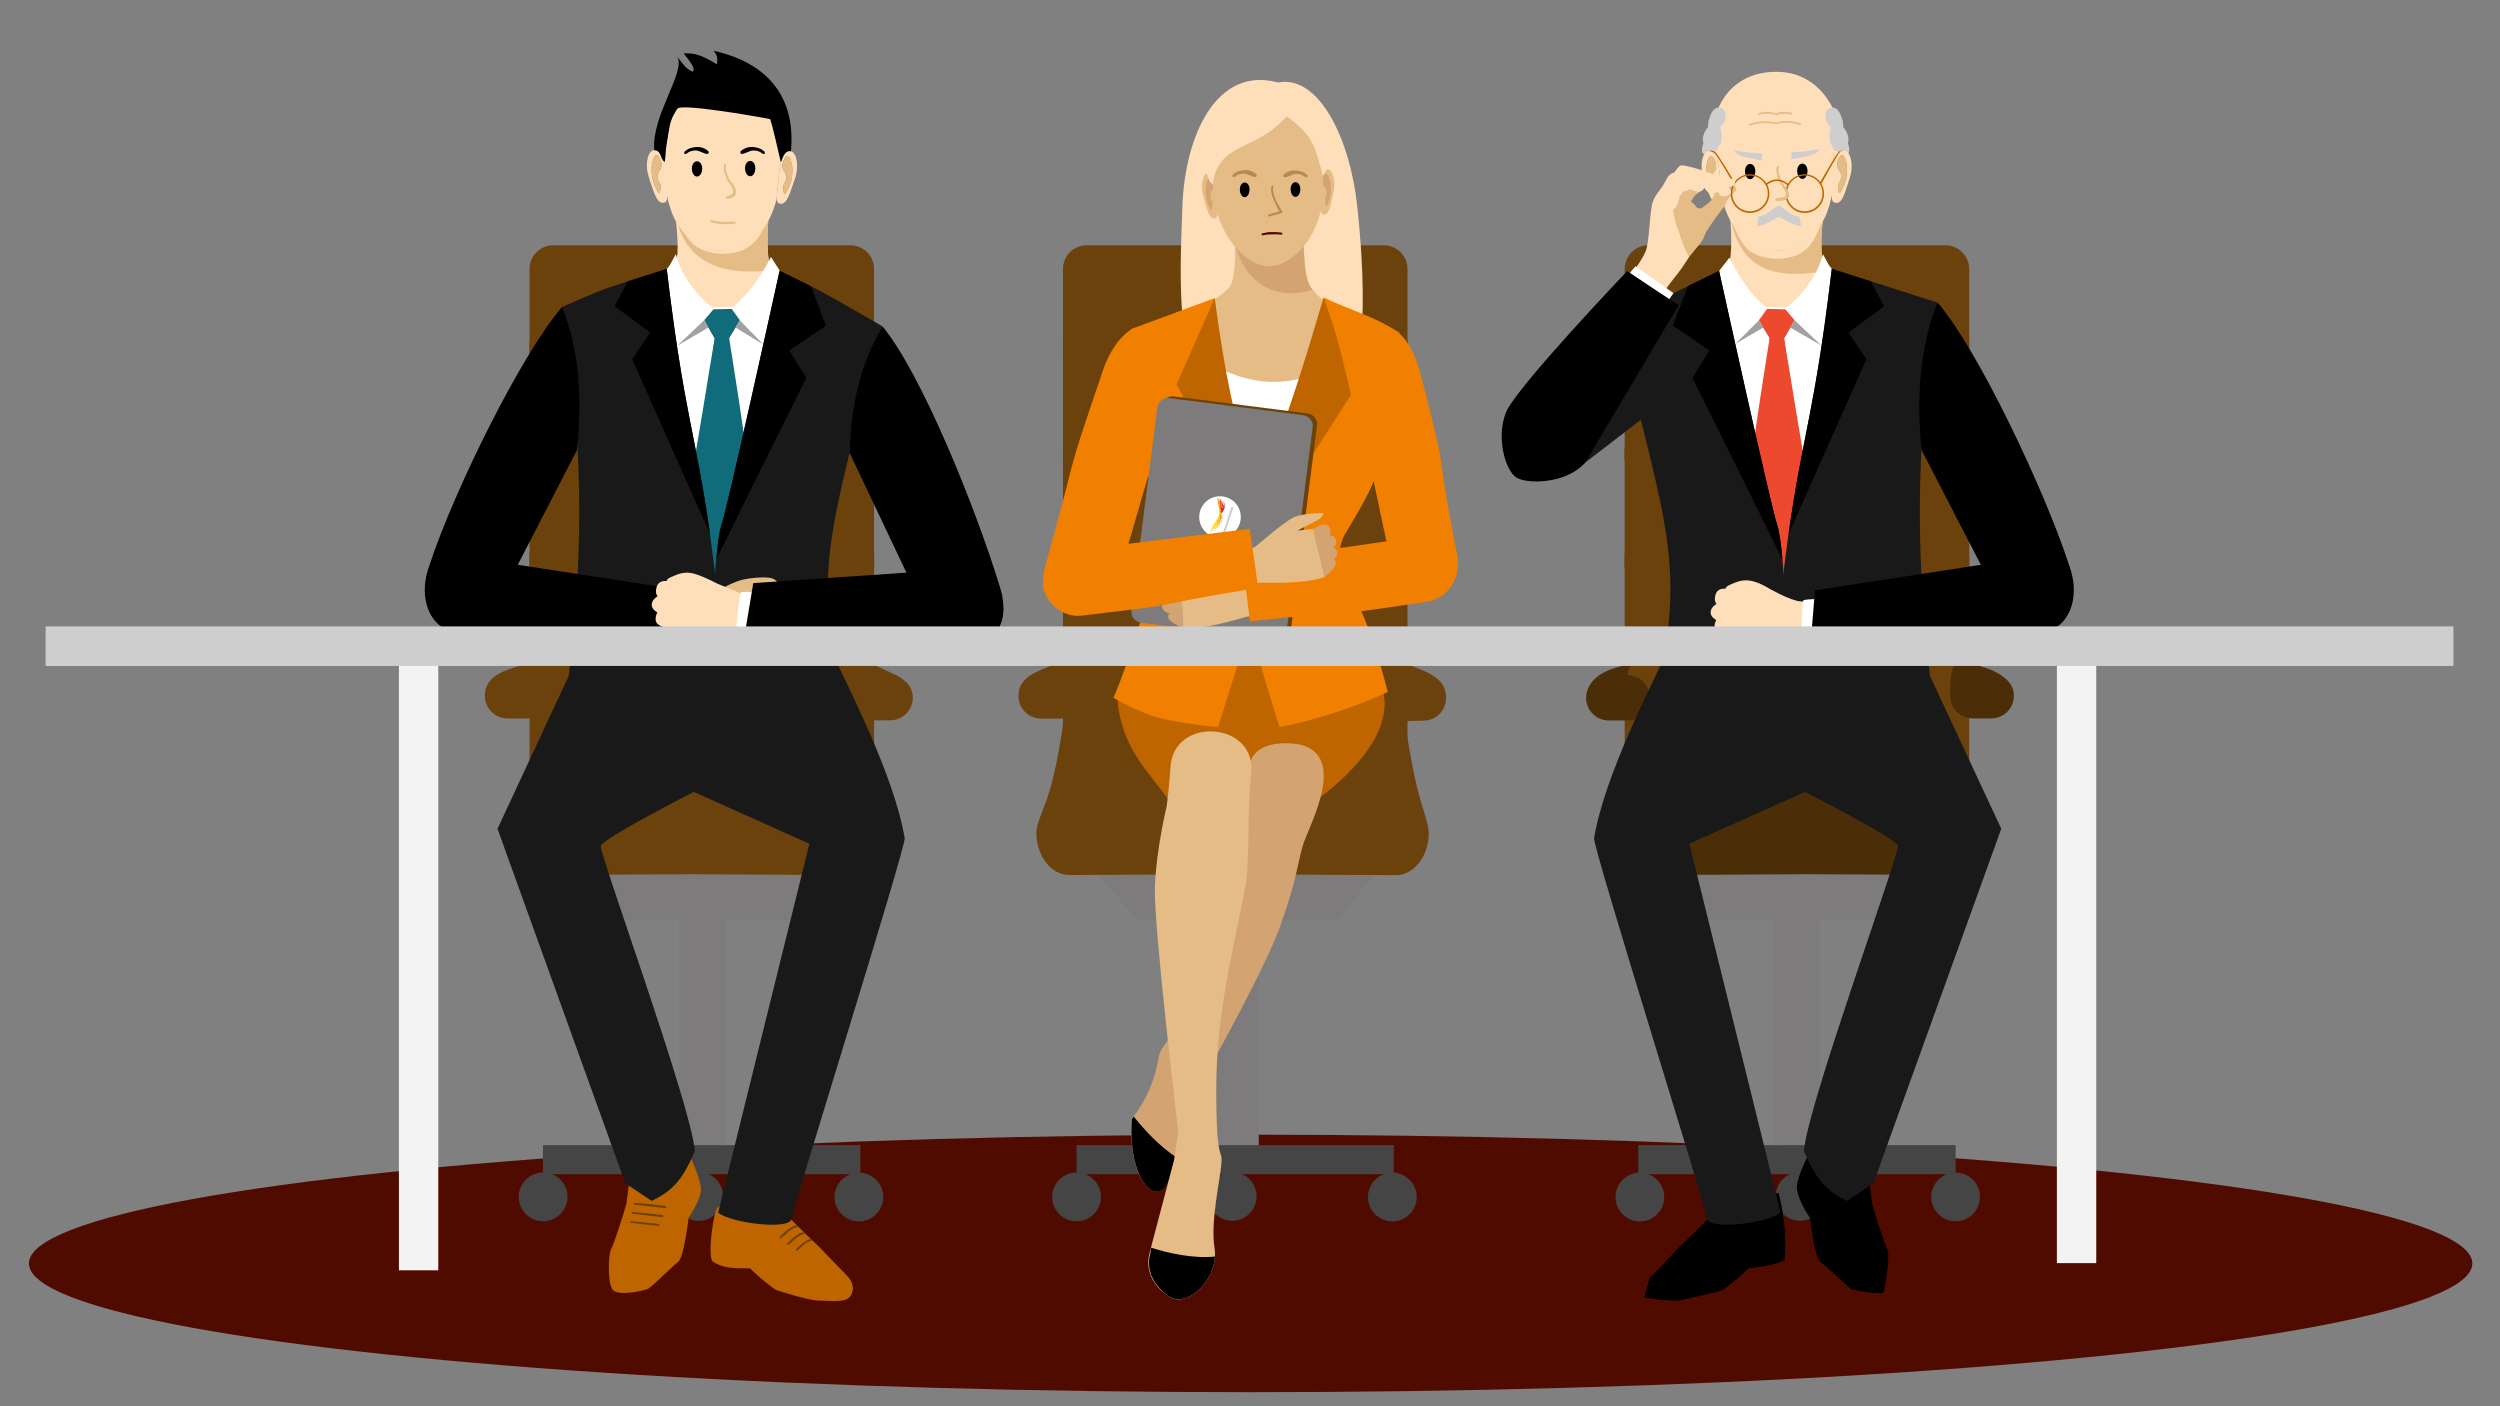 <?xml version="1.0" encoding="utf-8"?>
<!-- Generator: Adobe Illustrator 27.0.1, SVG Export Plug-In . SVG Version: 6.00 Build 0)  -->
<svg version="1.1" id="Lager_1" xmlns="http://www.w3.org/2000/svg" xmlns:xlink="http://www.w3.org/1999/xlink" x="0px" y="0px"
	 viewBox="0 0 1600 900" style="enable-background:new 0 0 1600 900;" xml:space="preserve">
<rect x="0" y="0" width="1600" height="900" fill="#808080" stroke="none"/>
<style type="text/css">
	.st0{fill:#500B00;}
	.st1{fill-rule:evenodd;clip-rule:evenodd;fill:#6B410C;}
	.st2{fill-rule:evenodd;clip-rule:evenodd;fill:#454545;}
	.st3{fill-rule:evenodd;clip-rule:evenodd;fill:#7D7B7B;}
	.st4{fill-rule:evenodd;clip-rule:evenodd;fill:#BE6500;}
	.st5{fill-rule:evenodd;clip-rule:evenodd;fill:#FFDFB9;}
	.st6{fill-rule:evenodd;clip-rule:evenodd;fill:#E5BB86;}
	.st7{fill-rule:evenodd;clip-rule:evenodd;fill:#D3A472;}
	.st8{fill-rule:evenodd;clip-rule:evenodd;fill:#FFFFFF;}
	.st9{fill-rule:evenodd;clip-rule:evenodd;fill:#F28000;}
	.st10{fill-rule:evenodd;clip-rule:evenodd;}
	.st11{fill-rule:evenodd;clip-rule:evenodd;fill:#F3F3F3;}
	.st12{fill-rule:evenodd;clip-rule:evenodd;fill:#191919;}
	.st13{fill-rule:evenodd;clip-rule:evenodd;fill:#CBD0DB;}
	.st14{fill-rule:evenodd;clip-rule:evenodd;fill:#106B7A;}
	.st15{fill-rule:evenodd;clip-rule:evenodd;fill:#E1A076;}
	.st16{fill-rule:evenodd;clip-rule:evenodd;fill:#4B2E08;}
	.st17{fill-rule:evenodd;clip-rule:evenodd;fill:#ED492E;}
	.st18{fill-rule:evenodd;clip-rule:evenodd;fill:#CECECE;}
	.st19{fill:#FFDA00;}
	.st20{fill:#FFD000;}
	.st21{fill:#FCC200;}
	.st22{fill:#FAB700;}
	.st23{fill:#F7A900;}
	.st24{fill:#F49D00;}
	.st25{fill:#C01C1C;}
	.st26{fill:#D41317;}
	.st27{fill:#E20613;}
	.st28{fill:#E64011;}
	.st29{fill:#E95B0B;}
	.st30{fill:#ED7601;}
	.st31{fill:#F39300;}
	.st32{fill:#CECECE;}
	.st33{fill-rule:evenodd;clip-rule:evenodd;fill:#A2A1A1;}
	.st34{fill:#B98A50;}
	.st35{fill:#E5BB86;}
	.st36{fill:#6B410C;}
	.st37{fill:#BE6500;}
	.st38{clip-path:url(#SVGID_00000142170247856231430800000017744010127415445411_);fill:#FFDFB9;}
	.st39{clip-path:url(#SVGID_00000142170247856231430800000017744010127415445411_);}
</style>
<ellipse class="st0" cx="800.4" cy="808.6" rx="781.9" ry="82.4"/>
<g>
	<path class="st1" d="M695.4,157h190.3c8.3,0,15.1,6.8,15.1,15.1v332.9c0,8.3-6.8,15.1-15.1,15.1H695.4c-8.3,0-15.1-6.8-15.1-15.1
		V172.2C680.3,163.8,687.1,157,695.4,157L695.4,157L695.4,157z"/>
	<polygon class="st1" points="680.3,218.2 900.9,218.2 900.9,227.2 680.3,227.2 680.3,218.2 	"/>
	<polygon class="st1" points="680.3,286.2 900.9,286.2 900.9,295.2 680.3,295.2 680.3,286.2 	"/>
	<polygon class="st1" points="680.3,354.2 900.9,354.2 900.9,363.3 680.3,363.3 680.3,354.2 	"/>
	<polygon class="st1" points="680.3,422.2 900.9,422.2 900.9,431.3 680.3,431.3 680.3,422.2 	"/>
	<path class="st1" d="M683.8,421.7c8,0,8.8,15.7,8.8,23.7l0,0c0,8-6.5,14.5-14.5,14.5h-11.8c-8,0-14.5-6.5-14.5-14.5l0,0
		c0-8,5.4-12.2,10.1-14.6C666.3,428.3,683.8,421.7,683.8,421.7z"/>
	<polygon class="st2" points="689,732.9 765.9,732.9 778.7,703.7 803.4,732.9 892,732.9 892,751.5 689,751.5 689,732.9 	"/>
	<path class="st2" d="M689,750.4c8.6,0,15.6,7,15.6,15.6c0,8.6-7,15.6-15.6,15.6c-8.6,0-15.6-7-15.6-15.6
		C673.4,757.4,680.4,750.4,689,750.4L689,750.4L689,750.4z"/>
	<path class="st2" d="M891.1,750.5c8.6,0,15.6,7,15.6,15.6c0,8.6-7,15.6-15.6,15.6c-8.6,0-15.6-7-15.6-15.6
		C875.5,757.5,882.5,750.5,891.1,750.5L891.1,750.5L891.1,750.5z"/>
	<path class="st2" d="M788.6,750.1c8.6,0,15.6,7,15.6,15.6c0,8.6-7,15.6-15.6,15.6c-8.6,0-15.6-7-15.6-15.6
		C773,757,780,750.1,788.6,750.1L788.6,750.1L788.6,750.1z"/>
	<polygon class="st3" points="776,559.2 805.6,559.2 805.6,732.9 776,732.9 776,559.2 	"/>
	<polygon class="st3" points="879.9,559.2 701.7,559.2 728.3,588.7 856.2,588.7 879.9,559.2 879.9,559.2 	"/>
	<path class="st1" d="M861.9,506.1l37.2-45c0,0,2.9,21.5,7.3,40.7c3.1,13.6,8,25.1,8,31.3l0,0c0,14.8-9.4,27-21,27L784,559.5
		l-99.7,0.5c-11.5,0-21-12.1-21-27l0,0c0-7.1,5.6-15.7,9.8-31.7c4.6-17.2,7.8-41.5,7.8-41.5l179.6,46.2
		C861,506.1,861.5,506.1,861.9,506.1L861.9,506.1L861.9,506.1z"/>
	<path class="st1" d="M896.1,423.8c0,0,9.4,2.7,17.2,6.5c7.8,3.8,12.2,8.4,12.2,16.4v0c0,8-6.5,14.5-14.5,14.5l-10.1,0.3
		c-8,0-16.3-6.8-16.3-14.8v0c0-8,6.5-14.5,14.5-14.5l0,0L896.1,423.8z"/>
	<path class="st4" d="M743.7,393.4c0,0-31.7,31.4-28,59c3.7,27.5,20,42.5,31.5,58.5c22.5,31.1,72.8,17.1,93.3,2.6
		c20.5-14.4,51.8-43.3,44.6-71.5c-7.2-28.2-22.6-45.2-22.6-45.2L743.7,393.4L743.7,393.4z"/>
	<path class="st5" d="M851.5,275.9c27.5-26.7,21-108.7,17-145c-4.7-42.5-24.5-83.2-50.6-78.1C778.5,42,758.1,86.9,756.7,133
		c-1.1,38.2-8.2,123.4,36.7,146c8.6,1.5,17.5,2.1,26.6,1.8C830.9,280.5,841.4,278.8,851.5,275.9L851.5,275.9L851.5,275.9z"/>
	<path class="st6" d="M789.3,140.2c0,0,3.7,33.9-2.2,43.2c-9.7,11.5-25.2,14.4-47.6,24.4c14.5,37.2,31.2,59.6,48.3,69.9
		c6.1,1.1,18.5,27.5,24.9,27.7c9.7,0.3,24.2-3,33.1-19.4c13.7-22.5,24.2-41.5,37.6-72c-33.5-20.5-35.3-19.3-43.5-28.7
		c-4.5-5.2-5.8-18-5.6-45.4L789.3,140.2L789.3,140.2L789.3,140.2z"/>
	<path class="st7" d="M789.7,144.6l44.5,7.8c0.3,18.9,1.8,28.5,5.6,32.8c0.1,0.1,0.2,0.2,0.3,0.4c-31.2,8.7-45.5-12.3-49.7-29.4
		C790.2,151.6,790,147.5,789.7,144.6L789.7,144.6L789.7,144.6z"/>
	<path class="st8" d="M857.6,230.1c-28.2,20-57.3,17.6-84.7,1.7c-6.7,10.7,30.8,99.1,32.6,90.6C807.3,313.9,857.6,230.1,857.6,230.1
		L857.6,230.1L857.6,230.1z"/>
	<path class="st6" d="M849.4,108.3c3.4-0.1,5.6,7.4,4,14.8c-1.7,7.4-2.5,14-5.9,14.2c-3.4,0.1-2-4.7-2.4-13.3
		C844.8,115.5,846,108.4,849.4,108.3L849.4,108.3L849.4,108.3z"/>
	<path class="st7" d="M848.4,111.1c1.5-0.2,2.6,3.7,3.1,5.8c0.4,2,0.6,7.5-0.5,10.3c-0.9,2.3-2.1,8.4-3,1.2c-0.2-1.9,0.7-2.3,1-4.6
		c0.3-2.3-0.9-3.7-1.5-4.4C845.3,117,847,111.3,848.4,111.1L848.4,111.1L848.4,111.1z"/>
	<path class="st6" d="M773.1,111c-3.4,0.1-5.1,7.8-2.9,15.1c2.2,7.3,3.5,13.8,6.9,13.7c3.4-0.1,1.7-4.8,1.4-13.4
		C778.1,117.8,776.5,110.8,773.1,111L773.1,111L773.1,111z"/>
	<path class="st7" d="M774.3,113.7c-1.5-0.1-2.3,3.9-2.6,6c-0.3,2.1,0,7.5,1.2,10.3c1,2.2,2.7,8.2,3.1,0.9c0.1-1.9-0.9-2.2-1.3-4.5
		c-0.5-2.3,0.6-3.8,1.1-4.5C777.8,119.4,775.7,113.8,774.3,113.7L774.3,113.7L774.3,113.7z"/>
	<path class="st6" d="M809.9,65.2c-38.5,1.3-34.4,24.1-33.3,55.4c1.1,31.3,23.2,51.5,37.4,49.7c12.9-0.9,33.7-19.8,32.6-51.1
		c-0.9-23.9,1.3-43.6-15.6-51C825.9,66,819,64.9,809.9,65.2L809.9,65.2L809.9,65.2z"/>
	<path class="st5" d="M846.7,112.4c-5.4-18.6-5.3-24.6-23.2-38c-19.9,23-44,16.2-47.3,43.6c-5.2-3.6-3.9-13-3.8-17.3
		c0-20.7,18.3-43.8,37.6-42.1c27.5,4.5,32.7,12.5,42.3,45.1L846.7,112.4L846.7,112.4L846.7,112.4z"/>
	<path class="st9" d="M725,210.2c0,0-11.9,5.7-19.1,26.8c-26.9,78.9-13.4,41.5-37.5,127.3c-5.4,28.7,31.5,42.9,46.2,9.9l24.1-82.9
		L725,210.2L725,210.2z"/>
	<path class="st9" d="M847.1,190.4c16.8,8,31.8,11.7,48.6,22.6c-2.9,8.2-8.2,48.1-10.8,70.8c-2.8,23.9-10.4,34.6-23.6,57.3
		c-2.5,3.3-9.9,21,3.9,39.2c10.8,14.2,23,62.6,23,62.6s-14.8,7-33.4,13c-11.7,3.8-24.4,7.3-35.8,9.4c-2-5.2-26.2-83.2-26.1-99.4
		c0.1-16.2,8.7-54,8.7-54C818.1,288.6,839.3,232.2,847.1,190.4L847.1,190.4z"/>
	<path class="st4" d="M864.7,252.6l-66.1,103c2.2-10.1,0.7-38.4,2.2-41.5c9.9-11.1,22.5-42.5,46.3-123.7
		C856.1,215.3,857.9,224.6,864.7,252.6L864.7,252.6z"/>
	<path class="st9" d="M777.4,190.8l-53,19.6c0,0-1.6,69.8,9.5,92.2c21.9,46-21.3,144-21.3,144s11,6.4,23.9,11.2
		c12.9,4.8,43,7.5,43,7.5s23.3-72.7,24-78.5c0.7-5.7-2-77.5-2-77.5C781.3,274.2,780.2,230.6,777.4,190.8L777.4,190.8z"/>
	<path class="st4" d="M753,246l49.7,92.4c-0.5-21.1-0.4-27.5-0.4-27.5c-12.7-46-17.9-68.3-24.9-120.1L753,246L753,246z"/>
	<path class="st9" d="M894.1,212.3c0,0,9.4,5.3,15,26.9c20.8,80.8,6.4,29.9,23.8,117.3c3.1,29-31.6,37-40.4,14.4L873.4,281
		L894.1,212.3L894.1,212.3z"/>
	<path class="st7" d="M819.8,591.4c-10,28.5-45.5,91.5-45.5,91.5l-26,71.6c-7.2,20-26.8,1.1-24-38.3c9.2-11.9,14.6-23.7,17.4-40
		c1.1-6.3,7.2-10.3,10.9-19.2c4.2-10.2,13.3-78.7,38-130.8c5.8-12.1,4.4-21.3,9.2-37.7s29.2-12.8,33.3-11.7
		c15.9,4.6,15.8,19.5,11.9,34.1c-3.4,12.5-9.6,24.8-11.2,30.2C830.4,553,829.9,562.9,819.8,591.4z"/>
	<path class="st10" d="M725.6,714.6c6.2,7.8,16,18.8,27.7,26.4l-4.9,13.6c-7.2,20-26.8,1.1-24-38.3
		C724.8,715.7,725.2,715.1,725.6,714.6L725.6,714.6L725.6,714.6z"/>
	<path class="st6" d="M749.1,491.1c-0.7,11.4-2.4,24.8-2.4,24.8s-6.7,27.3-7.6,52.1c-0.8,24.8,15,156.4,15,156.4l-2.7,18l-15.6,59.1
		c-5,18.9,12.7,29.6,17,30.1c12.2,1.2,27.2-16.2,24.5-32.9c-2.7-16.7,3.5-43,4.4-54c0.9-11-3.2,3.1-3.3-46.3
		c-0.1-49.5,10.1-86.1,18.5-130.4c3.2-16.6,1.2-51.8,3.8-72.5C805,461.7,750.8,457.9,749.1,491.1L749.1,491.1z"/>
	<path class="st10" d="M736.6,798.5c11.1,3.5,26.6,7.1,41,5.7c-0.9,14.7-13.9,28.4-24.7,27.3c-0.1,0-0.1,0-0.2,0c-0.1,0-0.2,0-0.2,0
		c-0.1,0-0.2,0-0.2-0.1c-0.1,0-0.2,0-0.3-0.1l0,0c-0.1,0-0.2-0.1-0.3-0.1c-0.1,0-0.2-0.1-0.3-0.1l0,0c-0.1,0-0.2-0.1-0.3-0.1
		c-0.1,0-0.2-0.1-0.3-0.1c-0.1,0-0.2-0.1-0.3-0.1c-0.1-0.1-0.2-0.1-0.4-0.2c-0.1-0.1-0.2-0.1-0.4-0.2l-0.4-0.2l0,0
		c-0.1-0.1-0.3-0.1-0.4-0.2c-0.1-0.1-0.3-0.1-0.4-0.2l-0.4-0.2l0,0c-0.1-0.1-0.3-0.2-0.4-0.2h0c-0.1-0.1-0.3-0.2-0.4-0.3
		c-0.1-0.1-0.3-0.2-0.4-0.3c-0.1-0.1-0.3-0.2-0.4-0.3l0,0c-0.1-0.1-0.3-0.2-0.4-0.3c-0.1-0.1-0.3-0.2-0.4-0.3h0
		c-0.1-0.1-0.3-0.2-0.4-0.3l0,0c-0.1-0.1-0.3-0.2-0.4-0.3c-0.1-0.1-0.3-0.2-0.4-0.4c-0.2-0.1-0.3-0.2-0.4-0.4l0,0
		c-0.1-0.1-0.3-0.3-0.4-0.4l0,0c-0.1-0.1-0.3-0.3-0.4-0.4c-0.1-0.1-0.3-0.3-0.4-0.4c-0.1-0.1-0.3-0.3-0.4-0.4
		c-0.1-0.1-0.3-0.3-0.4-0.4c-0.1-0.2-0.3-0.3-0.4-0.5c-0.1-0.2-0.3-0.3-0.4-0.5l0,0c-0.1-0.2-0.3-0.3-0.4-0.5l0,0
		c-0.1-0.2-0.3-0.3-0.4-0.5c-0.1-0.2-0.3-0.3-0.4-0.5c-0.1-0.2-0.3-0.3-0.4-0.5l0,0c-0.1-0.2-0.3-0.4-0.4-0.5
		c-0.1-0.2-0.2-0.4-0.4-0.6l0,0c-0.1-0.2-0.2-0.4-0.3-0.6c-0.1-0.2-0.2-0.4-0.3-0.6l0,0c-0.1-0.2-0.2-0.4-0.3-0.6l0,0
		c-0.1-0.2-0.2-0.4-0.3-0.6l0,0c-0.1-0.2-0.2-0.4-0.3-0.6l0,0c-0.1-0.2-0.2-0.4-0.3-0.6c-0.1-0.2-0.2-0.4-0.3-0.6
		c-0.1-0.2-0.2-0.4-0.2-0.7l0,0c-0.1-0.2-0.1-0.4-0.2-0.7c-0.1-0.2-0.1-0.5-0.2-0.7c-0.1-0.2-0.1-0.5-0.2-0.7
		c-0.1-0.2-0.1-0.5-0.2-0.7c0-0.2-0.1-0.5-0.1-0.7c0-0.2-0.1-0.5-0.1-0.7c0-0.2-0.1-0.5-0.1-0.7c0-0.2,0-0.5-0.1-0.8
		c0-0.3,0-0.5,0-0.8c0-0.3,0-0.5,0-0.8c0-0.3,0-0.5,0-0.8c0-0.3,0-0.5,0-0.8c0-0.3,0-0.5,0.1-0.8c0-0.3,0.1-0.6,0.1-0.8
		c0-0.3,0.1-0.6,0.1-0.8c0-0.3,0.1-0.6,0.2-0.9c0.1-0.3,0.1-0.6,0.2-0.9c0.1-0.3,0.1-0.6,0.2-0.9L736.6,798.5L736.6,798.5
		L736.6,798.5z"/>
	<polygon class="st11" points="1341.6,808.4 1316.4,808.4 1316.4,417.4 1341.6,417.4 1341.6,808.4 	"/>
	<polygon class="st2" points="347.5,732.9 424.5,732.9 436.6,703.7 461.4,732.9 550.6,732.9 550.6,751.5 347.5,751.5 347.5,732.9 	
		"/>
	<path class="st2" d="M347.6,750.4c8.6,0,15.6,7,15.6,15.6c0,8.6-7,15.6-15.6,15.6c-8.6,0-15.6-7-15.6-15.6
		C332,757.4,339,750.4,347.6,750.4L347.6,750.4L347.6,750.4z"/>
	<path class="st2" d="M549.7,750.5c8.6,0,15.6,7,15.6,15.6c0,8.6-7,15.6-15.6,15.6c-8.6,0-15.6-7-15.6-15.6
		C534.1,757.5,541.1,750.5,549.7,750.5L549.7,750.5L549.7,750.5z"/>
	<path class="st2" d="M447.2,750.1c8.6,0,15.6,7,15.6,15.6c0,8.6-7,15.6-15.6,15.6c-8.6,0-15.6-7-15.6-15.6
		C431.6,757,438.6,750.1,447.2,750.1L447.2,750.1L447.2,750.1z"/>
	<polygon class="st3" points="434.6,559.2 464.2,559.2 464.2,732.9 434.6,732.9 434.6,559.2 	"/>
	<polygon class="st3" points="538.5,559.2 360.3,559.2 386.9,588.7 514.8,588.7 538.5,559.2 538.5,559.2 	"/>
	<path class="st1" d="M354,157h190.3c8.3,0,15.1,6.8,15.1,15.1v332.9c0,8.3-6.8,15.1-15.1,15.1H354c-8.3,0-15.1-6.8-15.1-15.1V172.2
		C338.9,163.8,345.7,157,354,157L354,157L354,157z"/>
	<path class="st1" d="M520.5,506.1H552c11.5,0,21,12.1,21,27l0,0c0,14.8-9.4,27-21,27l-109.4-0.6l-99.7,0.5c-11.5,0-21-12.1-21-27
		l0,0c0-14.8,9.4-27,21-27h176.2C519.5,506.1,520,506.1,520.5,506.1L520.5,506.1L520.5,506.1z"/>
	<polygon class="st1" points="338.9,218.2 559.5,218.2 559.5,227.2 338.9,227.2 338.9,218.2 	"/>
	<polygon class="st1" points="338.9,286.2 559.5,286.2 559.5,295.2 338.9,295.2 338.9,286.2 	"/>
	<polygon class="st1" points="338.9,354.2 559.5,354.2 559.5,363.3 338.9,363.3 338.9,354.2 	"/>
	<polygon class="st1" points="338.9,422.2 559.5,422.2 559.5,431.3 338.9,431.3 338.9,422.2 	"/>
	<path class="st1" d="M341.3,423.4c8,0,9.8,13.9,9.8,21.9l0,0c0,8-6.5,14.5-14.5,14.5h-11.8c-8,0-14.5-6.5-14.5-14.5l0,0
		c0-8,5.2-12.6,11.3-15.3C327.7,427.3,341.3,423.4,341.3,423.4z"/>
	<path class="st1" d="M554.5,423c0,0,11,5.5,17.3,8.3s12.4,7.2,12.4,15.2v0c0,8-6.5,14.5-14.5,14.5h-11.8c-8,0-14.5-6.5-14.5-14.5v0
		c0-8,6.5-14.5,14.5-14.5l0,0L554.5,423z"/>
	<path class="st4" d="M495.2,766.2c1.7,6.8,25.3,27.8,31,33.8c10.5,11.1,14.9,15.2,17.1,17.8c2.2,2.7,4,7.6,0.8,11.9
		c-3.2,4.3-12.6,2.7-19.6,2.7s-24.2-5.7-27.9-6.8c-10.1-7.1-16.5-13.8-16.5-13.8c-4.8-0.5-14.8,1.3-23.7-4.2
		c-4-2.4,0.2-31.8,2.7-34.6S495.2,766.2,495.2,766.2L495.2,766.2L495.2,766.2z"/>
	<path class="st4" d="M437,730c0,0,12.5,24.6,11.6,32c-0.9,7.5-7.9,17.3-7.9,17.3s-2.9,25.5-6.7,28.3c-3.8,2.8-16.9,16.3-19.6,17.4
		s-18.2,4.6-22,0.7c-3.8-3.8-3.1-23.2-1.3-26.2c1.9-3.1,9.4-27.1,9.8-29.2c0.5-2.1,3.4-28.8,3.4-28.8L437,730L437,730L437,730z"/>
	<path class="st12" d="M534.4,421.2H369.3l-50.9,109.2l81.8,226.9l16.9,11.3c13-6.4,19.3-12.7,27.6-31.8
		c-1.9-28.5-62.1-192.8-60.2-195.7c3.9-5.9,59.5-34.3,59.5-34.3l74,33.2l-58.4,236.1c8,6.7,46.1,11.4,47,3.9
		c0.9-7.5,73.3-238,72.4-243.6C572,494.7,540.1,435,534.4,421.2L534.4,421.2L534.4,421.2z"/>
	<path class="st5" d="M510.9,182.1c-5.7-2.6-17.7-6.4-18.9-15.3c-0.7-5.1-0.8-10-0.8-11.1c0-4.8,0.1-9.8,0.5-15
		c-6.5,12.1-17.2,19.8-32.7,19.5c-10.9-0.2-20.5-9.3-26.7-21.3c0.8,6.3,1.3,12.4,1.4,18.4c0,0.3-0.1,2.2-0.1,4.3
		c-0.3,8.9-10.1,15.2-18.8,18.3C437.1,218.7,486.9,219.5,510.9,182.1L510.9,182.1L510.9,182.1z"/>
	<path class="st13" d="M495.7,72.4c0,0-0.1,0.1-0.1,0.1C495.6,72.5,495.7,72.5,495.7,72.4L495.7,72.4L495.7,72.4L495.7,72.4z"/>
	<path class="st13" d="M492.5,76.1c0.1,0.1,0.3,0.1,0.4,0.2C492.9,76.2,492.7,76.1,492.5,76.1L492.5,76.1L492.5,76.1z"/>
	<path class="st13" d="M427.1,89.6c-0.1,0-0.1,0-0.1,0C426.9,89.6,427,89.6,427.1,89.6L427.1,89.6L427.1,89.6z"/>
	<path class="st5" d="M424.4,103.6c-0.2-0.7-0.3-1.3-0.5-1.9c-1.2-3.5-2.8-5.7-5.1-5.6c-0.6,0-1.1,0.2-1.6,0.5
		c-3.2,2.1-4.4,9.9-1.8,17.3c2.9,8.5,4.7,16.2,9,15.9c3-0.2,2.8-2.9,2.2-7.9c-0.2-2.2-0.6-4.9-0.7-7.9
		C425.7,110.2,425.2,106.6,424.4,103.6L424.4,103.6L424.4,103.6z M421,114.2c0.6,2.7,1.9,3,1.8,5.2c-0.4,8.6-2.6,1.6-3.9-1
		c-1.7-3.2-2.1-9.6-1.8-12c0.3-2.4,1.3-7.2,3.2-7.1c1.8,0.1,4.6,6.6,2,9.6C421.7,109.8,420.4,111.6,421,114.2L421,114.2L421,114.2z"
		/>
	<path class="st6" d="M420.3,99.3c-1.9-0.1-2.9,4.7-3.2,7.1c-0.3,2.4,0.1,8.8,1.8,12c1.3,2.6,3.6,9.6,3.9,1c0.1-2.2-1.2-2.6-1.8-5.2
		c-0.6-2.7,0.7-4.5,1.4-5.3C424.9,105.9,422.2,99.4,420.3,99.3L420.3,99.3L420.3,99.3z"/>
	<path class="st5" d="M500.1,103.1C500.1,103.1,500.1,103.2,500.1,103.1c-0.9,3.2-1.5,7.1-1.8,11.5c-0.4,5.7-1.2,9.9-1.2,12.5
		c0.1,2.1,0.7,3.2,2.5,3.3c4.3,0.3,6.1-7.4,9.1-15.9c2.8-8,1.3-16.5-2.5-17.7c-0.2-0.1-0.5-0.1-0.7-0.1
		C503.1,96.5,501.3,99.1,500.1,103.1L500.1,103.1L500.1,103.1z M505.2,119c-1.4,2.6-3.6,9.5-3.9,1c-0.1-2.2,1.2-2.6,1.8-5.2
		c0.7-2.7-0.6-4.5-1.3-5.3c-2.6-3.1,0.3-9.6,2.1-9.6c1.9-0.1,2.9,4.7,3.2,7.1C507.4,109.4,506.9,115.8,505.2,119L505.2,119
		L505.2,119z"/>
	<path class="st6" d="M504,99.8c-1.8,0.1-4.7,6.6-2.1,9.6c0.7,0.8,2,2.6,1.3,5.3c-0.7,2.7-1.9,3-1.8,5.2c0.3,8.6,2.5,1.6,3.9-1
		c1.7-3.2,2.2-9.6,1.9-12C506.8,104.5,505.9,99.7,504,99.8L504,99.8L504,99.8z"/>
	<path class="st6" d="M494.7,172.7c-39.7,5.4-57.3-10.2-62.3-34.5c3.3,7.9,6.6,13.5,11.5,18.3c4.9,3.8,10,5.3,17,5.9
		c7.8,0.2,15.1-1.2,21-6.6c4.2-3.8,7.1-10,9.8-15c-0.4,5.2-0.6,10.1-0.5,15c0,1.1,0.1,6,0.8,11.1
		C492.3,169.1,493.3,171.1,494.7,172.7L494.7,172.7L494.7,172.7z"/>
	<path class="st8" d="M472.4,302.2c-4.9-19.5-5.8-85.9-5.8-85.9l6.9-11.3l-5.2-7.3l-11.7,0.3l-5.9,6.9l6.8,11.6
		c-2.8,15.5-6.4,68.4-10.3,85.6c-5.3-0.7-21.2-120.1-21.5-128.5c0,0,0-0.1,0-0.1c4.3-5.5,1.8-1.8,6.8-10.8l0,0c0,0,0,0,0,0
		c0,0,0,0,0,0c0.4,1.7,1,3.3,1.6,5c4.5,12.4,13.3,22.6,21.8,29.1c4.4-0.1,8.7-0.2,13.1-0.2c9.8-8.4,16.5-17.2,23.5-30.4
		c0.3-0.6,0.6-1.2,0.9-1.8c1.2,1.8,5,8,6.3,9.9c0.1,0.1,0.1,0.2,0.2,0.2C494.1,236.6,490,250.2,472.4,302.2L472.4,302.2L472.4,302.2
		z"/>
	<path class="st14" d="M450.7,204.9l5.9-6.9l11.7-0.3l5.2,7.3l-6.9,11.3c0,0,11.6,70.4,14,98.7c-4.9,6.4-18.3,54.5-23.9,67
		c-4.1-15.3-12-63.2-15.6-70c3.8-17.2,13.5-79.9,16.3-95.4L450.7,204.9L450.7,204.9L450.7,204.9z"/>
	<path class="st12" d="M427.5,171.8c0,0-31.8,10.1-39.3,12.7s-28.7,12.1-28.7,12.1c20.8,123.8,9.2,216.1-6.9,314.3
		c22.6,1.5,55.9,11.2,78.2-7.2c19.6-16.1,35.6-56.5,29.6-112.3c-12.1-113.2-20.3-105.9-33.7-219.4l0,0L427.5,171.8L427.5,171.8
		L427.5,171.8z"/>
	<path class="st12" d="M498.9,173.3c0,0,19.5,9.6,26.2,13c6.7,3.5,39.6,22.5,39.6,22.5c-46.3,178-42.5,149.4-12.5,314.3
		c0,0-18.4-0.1-48.2-0.9c-29.8-0.8-47.3-33.5-48.2-79.9c-0.9-46.4,2.3-96.5,6-106.6C465.5,325.6,498.9,173.3,498.9,173.3
		L498.9,173.3L498.9,173.3z"/>
	<path class="st10" d="M519,183.2l9.6,25.2l-23.4,15.9l10.8,17.5L458.4,358c1-10.9,2.2-18.9,3.4-22.3
		c3.7-10.1,37.2-162.4,37.2-162.4L519,183.2L519,183.2L519,183.2z"/>
	<path class="st10" d="M401.7,180.1l-8.4,15.9l22.8,16.8l-11.5,17.1l49.8,111.8c-9.1-64.6-16.6-76.1-27.7-169.6L401.7,180.1
		L401.7,180.1L401.7,180.1z"/>
	<path class="st5" d="M459.6,160.5c15.6,0.3,25.8-7.4,32.3-19.5c2.2-4.2,4-8.9,5.2-13.9c-0.1-2.7,0.8-6.9,1.2-12.5
		c0.3-4.3,0.9-8.3,1.8-11.4c0,0,0,0,0-0.1c-0.1,0.2-0.2,0.3-0.4,0.5c-0.7-10.9-4.4-30-6-34.6c-3.5-2.9-7.9-8.9-44.9-7.8
		c-4.3-1.2-16.1,7.7-16.3,7.9c-1.3,2.1-3.1,6.2-4.2,12.4c-3.6,20.4-1.8,14.7-3,22.1c-0.2-0.1-0.7-0.7-1.4-1.4c0,0.5,0.1,0.9,0.1,1.4
		c0.7,3,1.2,6.6,1.4,10.5c0.2,3.1,0.5,5.7,0.7,7.9c1.3,5.9,2.8,12.5,5.5,17.8c6.2,12,16.4,20.4,27.3,20.6L459.6,160.5L459.6,160.5
		L459.6,160.5z"/>
	<path class="st10" d="M425.4,103.6c1.2-7.5-0.6-1.7,3-22.1c1.1-6.1,3.8-9.8,5.1-11.9c2.5-3.9,59.2,6.5,59.4,6.6
		c1.6,4.7,4.6,18,6.8,27.4c0.1-0.2,0.3-0.3,0.4-0.5c0,0,0,0,0,0c1.2-4,3-6.6,5.4-6.4c0.2,0,0.5,0.1,0.7,0.1
		c3.2-34.6-14.8-56.6-49.5-64.3c2.6,3.1,2.5,4.6,2.2,8.7c-10.6-6.5-15.3-7.4-21.4-7c6.3,7.5,7.4,10.6,5.7,11.7
		c-4.9-2.5-5.7-4.6-9.9-9.8c6.2,9.3-16.4,37.5-14.6,60C423.5,96.2,422.2,101.5,425.4,103.6L425.4,103.6L425.4,103.6z"/>
	<path class="st10" d="M359.6,196.6c-25.5,29.5-68.7,116.3-84.8,165.3c-13.5,36.6,22.3,63.6,46.1,19.8l48.3-93.5
		C375.3,234,362.6,203.3,359.6,196.6L359.6,196.6L359.6,196.6z"/>
	<path class="st10" d="M564.8,208.9c24.9,30,59.7,116.4,74.8,165.7c12.8,36.9-26,58.2-49,14l-46.8-98.7
		C544.9,239.4,561.7,215.5,564.8,208.9L564.8,208.9L564.8,208.9z"/>
	<path class="st6" d="M431.3,384.8l13,0.4l13.3-6.2c0,0,10-5.9,16.6-7.7s17-2.3,20.1-1.1s4,3.6,4,3.6l-5.1,4.8l-6.5,2.2l-12.3,2.7
		l9.3,1.1l-1.6,37.7c-8.7,1.4-14.8,2-27.6-2.7l-22.5-2.6L431.3,384.8L431.3,384.8L431.3,384.8z"/>
	<path class="st15" d="M483.7,384.6c0.7-0.3,8.5-3.3,8.5-3.3l6.8,4.5l-1.2,5.6l3.4,5.4l-4,4.9l0.5,5.6l-5.6,3.5l-0.9,4.9l-9,6.6
		L483.7,384.6L483.7,384.6L483.7,384.6z"/>
	<path class="st8" d="M430.2,383.1c0,0,11.2,0.2,14.7,1c1.4,4.9,1.2,28.6,1.2,36.1c-11.7-0.9-11.7-0.7-16-1.6L430.2,383.1
		L430.2,383.1L430.2,383.1z"/>
	<path class="st10" d="M293.2,406.3c27.7,11.7,124.5,13.9,148.4,20l-4-48.5l-132-20.3C276.1,356.2,264.3,394.1,293.2,406.3
		L293.2,406.3L293.2,406.3z"/>
	<path class="st5" d="M474.8,380l-15.8-6.5c0,0-11.1-5.9-16.8-6.8c-5.7-0.9-10.1,1.6-12.4,2.5c-1.8,0.8-2.9,1.4-3.2,2.7
		c-3-0.4-5.8,1-6.4,4c-1.2,4,0.7,5.7,0.7,5.7s-3.5,1.8-3.8,5.1s3.6,5.2,3.6,5.2s-1.5,2.6-1,5.5c0.6,2.9,5.3,4,5.3,4l0.5,4.9l8.4,7.3
		c8.5,2.1,14.5,3.3,27.8-0.4l22.7-0.7l3.3-32L474.8,380z"/>
	<path class="st8" d="M489,379.2c0,0-11.2-0.8-14.7-0.2c-1.8,4.8-3.6,28.4-4.2,35.9c11.8,0.1,11.7,0.3,16-0.2L489,379.2L489,379.2
		L489,379.2z"/>
	<path class="st10" d="M623.6,413.8c-28.6,9.4-125.2,3.3-149.5,7.4l8-48l133.2-9.1C644.8,365.4,653.4,404,623.6,413.8L623.6,413.8
		L623.6,413.8z"/>
	<polygon class="st2" points="1251.6,732.9 1174.7,732.9 1149.9,703.7 1140.1,732.9 1048.5,732.9 1048.5,751.5 1251.6,751.5 
		1251.6,732.9 	"/>
	<path class="st2" d="M1251.6,750.4c-8.6,0-15.6,7-15.6,15.6c0,8.6,7,15.6,15.6,15.6c8.6,0,15.6-7,15.6-15.6
		C1267.2,757.4,1260.2,750.4,1251.6,750.4L1251.6,750.4L1251.6,750.4z"/>
	<path class="st2" d="M1049.5,750.5c-8.6,0-15.6,7-15.6,15.6c0,8.6,7,15.6,15.6,15.6c8.6,0,15.6-7,15.6-15.6
		C1065.1,757.5,1058.1,750.5,1049.5,750.5L1049.5,750.5L1049.5,750.5z"/>
	<path class="st2" d="M1152,750.1c-8.6,0-15.6,7-15.6,15.6c0,8.6,7,15.6,15.6,15.6c8.6,0,15.6-7,15.6-15.6
		C1167.6,757,1160.6,750.1,1152,750.1L1152,750.1L1152,750.1z"/>
	<polygon class="st3" points="1164.6,559.2 1135,559.2 1135,732.9 1164.6,732.9 1164.6,559.2 	"/>
	<polygon class="st3" points="1060.7,559.2 1238.9,559.2 1212.3,588.7 1084.4,588.7 1060.7,559.2 1060.7,559.2 	"/>
	<path class="st1" d="M1245.2,157h-190.3c-8.3,0-15.1,6.8-15.1,15.1v332.9c0,8.3,6.8,15.1,15.1,15.1h190.3c8.3,0,15.1-6.8,15.1-15.1
		V172.2C1260.3,163.8,1253.5,157,1245.2,157L1245.2,157L1245.2,157z"/>
	<path class="st16" d="M1078.7,506.1h-31.5c-11.5,0-21,12.1-21,27l0,0c0,14.8,9.4,27,21,27l109.4-0.6l99.7,0.5c11.5,0,21-12.1,21-27
		l0,0c0-14.8-9.4-27-21-27h-176.2C1079.6,506.1,1079.1,506.1,1078.7,506.1L1078.7,506.1L1078.7,506.1z"/>
	<polygon class="st1" points="1260.3,218.2 1039.7,218.2 1039.7,227.2 1260.3,227.2 1260.3,218.2 	"/>
	<polygon class="st1" points="1260.3,286.2 1039.7,286.2 1039.7,295.2 1260.3,295.2 1260.3,286.2 	"/>
	<polygon class="st1" points="1260.3,354.2 1039.7,354.2 1039.7,363.3 1260.3,363.3 1260.3,354.2 	"/>
	<polygon class="st1" points="1260.3,422.2 1039.7,422.2 1039.7,431.3 1260.3,431.3 1260.3,422.2 	"/>
	<path class="st16" d="M1255.6,423.4c-8,0-7.5,13.9-7.5,21.9l0,0c0,8,6.5,14.5,14.5,14.5h11.8c8,0,14.5-6.5,14.5-14.5l0,0
		c0-8-6.3-12.6-13.1-15.9C1269,426.2,1255.6,423.4,1255.6,423.4z"/>
	<path class="st16" d="M1043.6,424.7c0,0-7.2,1.5-14.7,4.5c-7.5,3-13.8,9.5-13.8,17.4v0c0,8,6.5,14.5,14.5,14.5h11.8
		c8,0,14.5-6.5,14.5-14.5v0c0-8-6.5-14.5-14.5-14.5l0,0L1043.6,424.7z"/>
	<path class="st10" d="M1103.9,766.2c-1.7,6.8-25.3,27.8-31,33.8c-10.5,11.1-9.2,10.2-17.1,17.8c-1.6,5.3-1.5,6.2-3.5,12.6
		c8.5,1.2,13,2,22.3,2c17.2-3.8,24.2-5.7,27.9-6.8c10.1-7.1,16.5-13.8,16.5-13.8c4.8-0.5,15.9-1.8,23.1-5.3
		c2.2-22.2-3.8-42.9-3.8-42.9L1103.9,766.2L1103.9,766.2L1103.9,766.2z"/>
	<path class="st10" d="M1162.1,730c0,0-12.9,22.7-12.1,30.7c0.8,8,8.4,18.7,8.4,18.7s2.9,25.5,6.7,28.3c3.8,2.8,19.6,17.4,19.6,17.4
		s20.3,4.5,21,1.7c0.7-2.8,4.2-24.1,2.3-27.1c-1.9-3.1-9.4-27.1-9.8-29.2c-0.5-2.1-3.4-28.8-3.4-28.8L1162.1,730L1162.1,730
		L1162.1,730z"/>
	<path class="st12" d="M1064.8,421.2h165.1l50.9,109.2L1199,757.3l-16.9,11.3c-13-6.4-19.3-12.7-27.6-31.8
		c1.9-28.5,62.1-192.8,60.2-195.7c-3.9-5.9-59.5-34.3-59.5-34.3l-74,33.2l58.4,236.1c-8,6.7-46.1,11.4-47,3.9
		c-0.9-7.5-73.3-238-72.4-243.6C1027.2,494.7,1059,435,1064.8,421.2L1064.8,421.2L1064.8,421.2z"/>
	<path class="st5" d="M1088.3,182.1c5.7-2.6,17.7-6.4,18.9-15.3c0.7-5.1,0.8-10,0.8-11.1c0-4.8-0.1-9.8-0.5-15
		c6.5,12.1,17.2,19.8,32.7,19.5c10.9-0.2,20.5-9.3,26.7-21.3c-0.8,6.3-1.3,12.4-1.4,18.4c0,0.3,0.1,2.2,0.1,4.3
		c0.3,8.9,10.1,15.2,18.8,18.3C1162,218.7,1112.3,219.5,1088.3,182.1L1088.3,182.1L1088.3,182.1z"/>
	<path class="st13" d="M1103.5,72.4c0,0,0.1,0.1,0.1,0.1C1103.5,72.5,1103.5,72.5,1103.5,72.4L1103.5,72.4L1103.5,72.4L1103.5,72.4z
		"/>
	<path class="st13" d="M1106.7,76.1c-0.1,0.1-0.3,0.1-0.4,0.2C1106.3,76.2,1106.5,76.1,1106.7,76.1L1106.7,76.1L1106.7,76.1z"/>
	<path class="st13" d="M1172.1,89.6c0.1,0,0.1,0,0.1,0C1172.2,89.6,1172.2,89.6,1172.1,89.6L1172.1,89.6L1172.1,89.6z"/>
	<path class="st6" d="M1169.4,173.1c-44.8,8.8-57.3-10.2-62.3-34.5c3.3,7.9,6.6,16.4,11.5,21.1c4.9,3.8,10,5.3,17,5.9
		c7.8,0.2,15.1-1.2,21-6.6c4.2-3.8,7.7-12.6,9.8-17.8c-0.4,5.2-0.7,10.2-0.6,15c0,1.1,0.1,6,0.8,11.1
		C1167,169.5,1168,171.5,1169.4,173.1L1169.4,173.1L1169.4,173.1z"/>
	<path class="st8" d="M1126.8,302.2c4.9-19.5,5.8-85.9,5.8-85.9l-6.9-11.3l5.2-7.3l11.7,0.3l5.9,6.9l-6.8,11.6
		c2.8,15.5,6.4,68.4,10.3,85.6c5.3-0.7,21.2-120.1,21.5-128.5c0,0,0-0.1,0-0.1c-4.3-5.5-1.8-1.8-6.8-10.8l0,0c0,0,0,0,0,0
		c0,0,0,0,0,0c-0.4,1.7-1,3.3-1.6,5c-4.5,12.4-13.3,22.6-21.8,29.1c-4.4-0.1-8.7-0.2-13.1-0.2c-9.8-8.4-15.5-16.7-22.5-29.9
		c-0.3-0.6-0.6-1.2-0.9-1.8c-1.2,1.8-6,7.5-7.3,9.5c-0.1,0.1-0.1,0.2-0.2,0.2C1105.1,236.6,1109.2,250.2,1126.8,302.2L1126.8,302.2
		L1126.8,302.2z"/>
	<path class="st17" d="M1148.5,204.9l-5.9-6.9l-11.7-0.3l-5.2,7.3l6.9,11.3c0,0-11.6,70.4-14,98.7c4.9,6.4,18.3,54.5,23.9,67
		c4.1-15.3,12-63.2,15.6-70c-3.8-17.2-13.5-79.9-16.3-95.4L1148.5,204.9L1148.5,204.9L1148.5,204.9z"/>
	<path class="st12" d="M1171.6,171.8l68.5,21.9c-20.8,123.8-9.8,218.9,6.3,317.2c-22.6,1.5-55.9,11.2-78.2-7.2
		c-19.6-16.1-35.6-56.5-29.6-112.3c12.1-113.2,20.3-105.9,33.7-219.4l0,0L1171.6,171.8L1171.6,171.8L1171.6,171.8z"/>
	<path class="st12" d="M1100.2,173.3l-66.4,32.7c-2.7,12.1-26.5,95.6-26.5,95.6l42.8-32.9c28.6,111.8,22.6,112.1-3.2,254.4
		c0,0,18.4-0.1,48.2-0.9c29.8-0.8,47.3-33.5,48.2-79.9c0.9-46.4-2.3-96.5-6-106.6C1133.7,325.6,1100.2,173.3,1100.2,173.3
		L1100.2,173.3L1100.2,173.3z"/>
	<path class="st10" d="M1080.2,183.2l-9.6,25.2l23.4,15.9l-10.8,17.5l57.6,116.3c-1-10.9-2.2-18.9-3.4-22.3
		c-3.7-10.1-37.2-162.4-37.2-162.4L1080.2,183.2L1080.2,183.2L1080.2,183.2z"/>
	<path class="st10" d="M1197.4,180.1l8.4,15.9l-22.8,16.8l11.5,17.1l-49.8,111.8c9.1-64.6,16.6-76.1,27.7-169.6L1197.4,180.1
		L1197.4,180.1L1197.4,180.1z"/>
	<path class="st5" d="M1139.6,160.5c-15.6,0.3-25.8-7.4-32.3-19.5c-2.2-4.2-4-8.9-5.2-13.9c0.1-2.7-0.8-6.9-1.2-12.5
		c-0.3-4.3-0.9-8.3-1.8-11.4c0,0,0,0,0-0.1c0.1,0.2,0.2,0.3,0.4,0.5c0.7-10.9,4.4-30,6-34.6c3.5-2.9,7.9-8.9,44.9-7.8
		c4.3-1.2,16.1,7.7,16.3,7.9c1.3,2.1,3.1,6.2,4.2,12.4c3.6,20.4,1.8,14.7,3,22.1c0.2-0.1,0.7-0.7,1.4-1.4c0,0.5-0.1,0.9-0.1,1.4
		c-0.7,3-1.2,6.6-1.4,10.5c-0.2,3.1-0.5,5.7-0.7,7.9c-1.3,5.9-2.8,12.5-5.5,17.8c-6.2,12-16.4,20.4-27.3,20.6L1139.6,160.5
		L1139.6,160.5L1139.6,160.5z"/>
	<path class="st5" d="M1173.8,103.6c-1.2-7.5,0.6-1.7-3-22.1c-1.1-6.1-3.8-9.8-5.1-11.9c-2.5-3.9-59.2,6.5-59.4,6.6
		c-1.6,4.7-4.6,18-6.8,27.4c-0.1-0.2-0.3-0.3-0.4-0.5c0,0,0,0,0,0c-1.2-4-3.6-5.2-3.6-5.2s-0.7-0.1-0.7,0.1
		c-0.8-35.3,17.6-52.8,43.6-52c28.3,0.8,41.9,29.1,40,51.6C1176.5,100.4,1177,101.5,1173.8,103.6L1173.8,103.6L1173.8,103.6z"/>
	<path class="st18" d="M1094.8,97.2c0,0,4.4,0.5,4.7-3.1c0,0,2.4-1.4,2.4-6.5c0-5-1.3-5.8-1.3-5.8s3.9-3.1,3.9-7.1c0-4-2-5.3-3-5.7
		c-1-0.4-3.8-0.6-5.8,2.7c-1.8,3-2.9,7.7-2.5,9.6c0,0-1.3,1.2-2.3,3.5c0,0-1.9,3.6-0.7,6.8c0,0-1.8,4.2-0.5,6.3
		S1094.9,98.5,1094.8,97.2"/>
	<path class="st10" d="M1240.1,193.7c25.5,29.5,68.2,119.2,84.2,168.2c13.5,36.6-22.3,63.6-46.1,19.8l-48.3-93.5
		C1223.8,234,1237.2,200.5,1240.1,193.7L1240.1,193.7L1240.1,193.7z"/>
	<path class="st5" d="M1152.5,384.9c-6.7-0.3-21.4-8.9-21.4-8.9s-5.5-3.5-11.2-4.4c-5.7-0.9-10.1,1.6-12.4,2.5
		c-1.8,0.8-2.9,1.4-3.2,2.7c-3-0.4-5.8,1-6.4,4c-1.2,4,0.7,5.7,0.7,5.7s-3.5,1.8-3.8,5.1s3.6,5.2,3.6,5.2s-1.5,2.6-1,5.5
		c0.6,2.9,5.3,4,5.3,4l0.5,4.9l8.4,7.3c8.5,2.1,14.5,3.3,27.8-0.4l22.7-0.7l3.3-32C1165.5,385.5,1159.2,385.2,1152.5,384.9z"/>
	<path class="st8" d="M1168.9,383.1c0,0-11.2,0.2-14.7,1c-1.4,4.9-1.2,28.6-1.2,36.1c11.7-0.9,11.7-0.7,16-1.6L1168.9,383.1
		L1168.9,383.1L1168.9,383.1z"/>
	<path class="st10" d="M1306,406.3c-27.7,11.7-124.5,13.9-148.4,20l4-48.5l132-20.3C1323.1,356.2,1334.9,394.1,1306,406.3
		L1306,406.3L1306,406.3z"/>
	<polygon class="st11" points="280.5,813 255.3,813 255.3,422 280.5,422 280.5,813 	"/>
	<path class="st1" d="M726.9,389.7l16.6-130.1c0.5-3.8,4-6.4,7.9-5.9l85.4,10.9c3.9,0.5,6.6,4,6.1,7.7l-16.6,130.1
		c-0.5,3.8-4,6.4-7.9,5.9L733,397.4C729.1,396.9,726.4,393.4,726.9,389.7L726.9,389.7L726.9,389.7z"/>
	<path class="st3" d="M724.1,390.8l16.6-130.1c0.5-3.8,4-6.4,7.9-5.9l85.4,10.9c3.9,0.5,6.6,4,6.1,7.7l-16.6,130.1
		c-0.5,3.8-4,6.4-7.9,5.9l-85.4-10.9C726.4,398,723.7,394.6,724.1,390.8L724.1,390.8L724.1,390.8z"/>
	<path class="st6" d="M807.8,372.1l-12.6-0.3l-13.2-6l-16.1-6.4l-12.8,0.4l-9.9,2.1c1.1,1.8,2.2,2.8,5.5,3.6l17.5,3.3l-10.2,1.6
		l0.9,31.6c8.5,1.2,27.6-3.2,40.4-7.2l14.4-2.3L807.8,372.1L807.8,372.1L807.8,372.1z"/>
	<path class="st7" d="M756.1,370.4c-0.6-0.3-4.3-1.1-4.3-1.1l-6.2,2.6l1.4,5.7l-3.6,2.7l3.4,4.8c0,0-3.9,1.2-2.9,4
		c1,2.8,4.6,3.6,4.6,3.6s-1.8,1.3-0.4,3.6c1.4,2.3,8.8,5.6,8.8,5.6L756.1,370.4L756.1,370.4L756.1,370.4z"/>
	<path class="st9" d="M913.7,385c-80.4,12.2-30.5,3.7-113.7,12.6l-4.8-37.9l111.3-16C944.6,343.4,935.8,381.7,913.7,385L913.7,385z"
		/>
	<path class="st6" d="M791,353.7l12-3.5l11.2-9.3c0,0,10.3-8.4,13.8-9.8c3.5-1.5,6.7-1.8,9-2.2c2.3-0.3,10.1-0.6,10.1-0.6
		c-0.6,2-1.4,3.3-4.4,4.9l-12.5,6.4l10.2-1.1l7.5,30.7c-7.9,3.4-27.5,4.2-40.9,3.7l-14.5,1.6L791,353.7L791,353.7L791,353.7z"/>
	<path class="st7" d="M840.4,338.5c0.5-0.4,3.8-2.1,3.8-2.1s5-1.9,6.6,0.9c1.6,2.8,0.2,5.9,0.2,5.9s3.2-1.4,4,2.4
		c0.9,3.8-1.9,4.8-1.9,4.8s2.4,0.4,2.7,3.3c0.3,2.9-2.4,4.4-2.4,4.4s2.1,0.4,1.3,3.4c-0.8,3-7,7.7-7,7.7L840.4,338.5L840.4,338.5
		L840.4,338.5z"/>
	<g>
		<g>
			<circle class="st8" cx="780.8" cy="330.9" r="13.3"/>
		</g>
		<g>
			<path class="st19" d="M775.9,337.3c-0.6,0.9-1.1,2.2-1.4,3c-0.3,0.8-0.2,0.9,0.3,0.1c0.2-0.3,1.2-2,2.4-4
				c0.3-0.7,1.4-3.1,2.3-5.2C778.1,333.5,776.3,336.7,775.9,337.3"/>
			<path class="st20" d="M779.5,331.2c-0.9,2-2,4.4-2.3,5.2c0,0.1-0.1,0.1-0.1,0.2c-0.5,1.1-0.8,2.3-1,3.2c-0.2,0.9,0,0.9,0.3,0.1
				c0.1-0.3,0.9-2.1,1.8-4.1c0.1-0.5,1-3.2,1.6-5.4C779.8,330.6,779.7,330.9,779.5,331.2"/>
			<path class="st21" d="M779.9,330.4c-0.7,2.2-1.5,4.9-1.6,5.4c0,0,0,0,0,0c-0.2,0.8-0.5,2.1-0.6,3.2c-0.1,0.9,0.1,0.9,0.3,0.1
				c0.1-0.3,0.7-2.2,1.3-4.2c0,0,0-0.1,0-0.1c0.1-0.6,0.6-3.3,0.9-5.4C780.1,329.6,780,330,779.9,330.4"/>
			<path class="st22" d="M780.2,329.3c-0.4,2.1-0.8,4.8-0.9,5.4c0,0,0,0.1,0,0.1c-0.1,0.9-0.2,2.1-0.1,3c0,0.8,0.2,0.8,0.3,0
				c0.1-0.4,0.4-2.4,0.8-4.4c0-0.1,0-0.1,0-0.2c0-0.7,0.2-3.6,0.2-5.3C780.4,328.2,780.3,328.7,780.2,329.3"/>
			<path class="st23" d="M780.5,327.8c-0.1,1.8-0.2,4.7-0.2,5.3c0,0.1,0,0.1,0,0.2c0,0.9,0.1,2,0.2,2.7c0.2,0.8,0.3,0.7,0.3,0
				c0-0.4,0.1-2.1,0.2-3.8c0-0.2-0.1-0.4-0.1-0.5c0-0.5-0.3-3.3-0.4-4.8C780.5,327.1,780.5,327.4,780.5,327.8"/>
			<path class="st24" d="M780.5,326.9c0.1,1.5,0.4,4.3,0.4,4.8c0,0.2,0,0.3,0.1,0.5c0.1,0.7,0.3,1.5,0.5,2.1
				c0.3,0.7,0.4,0.6,0.3-0.1c-0.1-0.6-0.3-3.1-0.3-3.5c-0.1-0.3-0.2-0.6-0.2-0.8c-0.1-0.3-0.4-2-0.9-4
				C780.4,325.9,780.5,326.3,780.5,326.9"/>
			<path class="st25" d="M781.8,328.7c0.1-0.1,0.7-1.1,0.9-1.5c0.5-0.8,1-1.9,1.3-2.9c0.4-1,0.2-1-0.3-0.3c-0.3,0.6-2.1,3.5-2.2,3.7
				c0,0.1,0,0.2,0.1,0.3C781.7,328.3,781.8,328.5,781.8,328.7"/>
			<path class="st26" d="M781.7,328.1c0.1-0.1,0.7-1.5,1.1-2.4c0.4-1,0.8-2.1,1-3.1c0.2-1,0.1-1-0.3-0.2c-0.3,0.8-1.9,4.3-2,4.5
				c0,0.2,0.1,0.3,0.1,0.5C781.6,327.6,781.6,327.9,781.7,328.1"/>
			<path class="st27" d="M782.6,321.4c-0.2,0.8-1.3,4.4-1.4,4.7c0,0.1,0,0.1,0,0.2c0,0.2,0.1,0.4,0.1,0.6c0,0.2,0.1,0.4,0.1,0.7
				c0.1-0.2,0.6-2,0.9-2.8c0.3-0.8,0.5-2.1,0.6-3.1C783,320.5,782.9,320.5,782.6,321.4"/>
			<path class="st28" d="M781.7,320.4c-0.1,0.8-0.7,4.2-0.8,4.5c0.1,0.2,0.1,0.5,0.2,0.7c0,0.2,0.1,0.4,0.1,0.5
				c0,0.2,0.1,0.4,0.1,0.6c0-0.2,0.4-2.5,0.5-3.2c0.1-0.7,0.2-1.9,0.2-3C782.1,319.6,781.9,319.6,781.7,320.4"/>
			<path class="st29" d="M780.9,319.7l-0.2,3.8c0.1,0.6,0.3,1.3,0.5,2.1c0,0.2,0.1,0.4,0.1,0.5l0.2-3.7c0-0.8-0.1-2-0.2-2.7l0-0.1
				C781,319,780.9,319,780.9,319.7"/>
			<path class="st30" d="M779.9,319.3c0.1,0.6,0.1,1.3,0.1,1.4c0.1,0.2,0.1,0.4,0.2,0.6c0.1,0.2,0.5,2.1,0.9,4.3
				c0-0.5-0.3-3.2-0.3-3.8c-0.1-0.8-0.3-1.7-0.6-2.5C780,318.5,779.8,318.6,779.9,319.3"/>
			<path class="st31" d="M779,319.3c0,0,0.8,3.6,1.4,6.6c0.4,2,0.8,3.7,0.9,4c0.1,0.3,0.1,0.5,0.2,0.8c0.2,0.5,0.4,1.1,0.6,1.3
				c0.3,0.5,0.5,0.5,0.3-0.1s-2.2-10.1-2.3-10.6c-0.3-1.1-0.6-1.8-0.8-2.2C779,318.6,778.9,318.7,779,319.3"/>
		</g>
	</g>
	<path class="st32" d="M782.7,341.1c0,0,4.9-15.2,5.2-16.2s1.6-0.6,1.3,0.4s-5,15.5-5.3,16.3S782.5,342,782.7,341.1z"/>
	<path class="st9" d="M692.2,394c80.8-9.4,30.4-4.4,113-17.8l-5.3-37.8l-111.6,13.8C651.5,362,670,396.6,692.2,394L692.2,394z"/>
	<polygon class="st18" points="29.2,400.9 1570.2,400.9 1570.2,426.2 29.2,426.2 29.2,400.9 	"/>
</g>
<polygon class="st33" points="1148.5,204.9 1165.8,221.2 1145.7,209.6 "/>
<polygon class="st33" points="1125.7,205 1110.6,220.1 1128.5,209.6 "/>
<polygon class="st33" points="450.7,204.9 433.4,221.3 453.4,209.6 "/>
<polygon class="st33" points="473.5,205 488.5,220.5 470.7,209.6 "/>
<g>
	<path d="M832.2,121.1c0-2.7-1.4-4.5-3.1-4.5c-1.7,0-3.1,1.8-3.1,4.5s1.4,4.9,3.1,4.9C830.8,126,832.2,123.8,832.2,121.1
		L832.2,121.1z"/>
</g>
<g>
	<path class="st34" d="M836.1,113.6c0.2,0,0.3,0,0.5-0.1c0.5-0.3,0.4-1.2,0-1.5c-1.9-1.8-3.4-2.3-6.3-2.8c-3.3-0.5-6.1,0.3-8.7,2.4
		c-0.4,0.3-0.5,1.2-0.2,1.6c0.4,0.4,1.6,0.3,2.1,0.1c3.8-1.4,4.3-2,6.1-2c2.3,0,4,0.6,5.6,1.9C835.6,113.4,835.8,113.6,836.1,113.6z
		"/>
</g>
<g>
	<path d="M793.5,121.3c0-2.7,1.4-4.5,3.1-4.5c1.7,0,3.1,1.8,3.1,4.5s-1.4,4.9-3.1,4.9C794.9,126.2,793.5,124,793.5,121.3
		L793.5,121.3z"/>
</g>
<g>
	<path class="st34" d="M818.8,135.3c0,0-2.9-5.5-3.2-6.3c-2.1-4.8-2.6-7.9-1.7-9.9c0.1-0.3,0.5-0.5,0.8-0.3c0.3,0.1,0.5,0.5,0.3,0.8
		c-0.7,1.6-0.1,4.5,1.7,8.9c0.3,0.7,4.3,7.4,4.2,7.6s-7.8,2.2-8.7,2.5c-0.6,0.2-1.1-1-0.3-1.3C812.8,137,818.8,135.3,818.8,135.3z"
		/>
</g>
<g>
	<path class="st0" d="M814,148.5c2.9,0,4.1,0.1,6.4,0.4c0.3,0,0.3,0.9,0.2,1.1c-0.1,0.2-0.4,0.2-0.6,0.2c-1.9-0.2-3.3-0.3-6-0.2
		c-2.3,0-3.7,0.2-5.9,0.6c-0.2,0-0.5,0.1-0.6-0.1c-0.2-0.2-0.1-1,0.1-1.1C810,148.8,811.5,148.5,814,148.5z"/>
</g>
<g>
	<path class="st35" d="M463.8,142c2.9,0,4.3-0.1,6.6-0.1c0.3,0,0.4,0.8,0.3,1c-0.1,0.2-0.3,0.2-0.6,0.3c-1.9,0.1-3.7,0.3-6.3,0.3
		c-2.3,0-6.5-0.5-8.6-1.4c-0.2-0.1-0.5-0.2-0.5-0.4c0-0.2,0.4-1,0.7-0.9C457.7,141.6,461.3,142,463.8,142z"/>
</g>
<g>
	<path class="st34" d="M789.5,113.4c-0.2,0-0.3,0-0.5-0.1c-0.5-0.3-0.4-1.2,0-1.5c1.9-1.8,3.4-2.3,6.3-2.8c3.3-0.5,6.1,0.3,8.7,2.4
		c0.4,0.3,0.5,1.2,0.2,1.6c-0.4,0.4-1.6,0.3-2.1,0.1c-3.8-1.4-4.3-2-6.1-2c-2.3,0-4,0.6-5.6,1.9
		C790.1,113.2,789.9,113.4,789.5,113.4z"/>
</g>
<g>
	<path d="M488.7,98.6c0.2,0,0.3,0,0.5-0.1c0.5-0.3,0.4-1.2,0-1.5c-1.9-1.8-3.4-2.3-6.3-2.8c-3.3-0.5-6.1,0.3-8.7,2.4
		c-0.4,0.3-0.5,1.2-0.2,1.6c0.4,0.4,1.6,0.3,2.1,0.1c3.8-1.4,4.3-2,6.1-2c2.3,0,4,0.6,5.6,1.9C488.2,98.3,488.4,98.6,488.7,98.6z"/>
</g>
<g>
	<path d="M438.7,98.6c-0.2,0-0.3,0-0.5-0.1c-0.5-0.3-0.4-1.2,0-1.5c1.9-1.8,3.4-2.3,6.3-2.8c3.3-0.5,6.1,0.3,8.7,2.4
		c0.4,0.3,0.5,1.2,0.2,1.6c-0.4,0.4-1.6,0.3-2.1,0.1c-3.8-1.4-4.3-2-6.1-2c-2.3,0-4,0.6-5.6,1.9C439.3,98.4,439.1,98.6,438.7,98.6z"
		/>
</g>
<path class="st18" d="M1178,97.2c0,0-4.4,0.5-4.7-3.1c0,0-2.4-1.4-2.4-6.5c0-5,1.3-5.8,1.3-5.8s-3.9-3.1-3.9-7.1c0-4,2-5.3,3-5.7
	c1-0.4,3.8-0.6,5.8,2.7c1.8,3,2.9,7.7,2.5,9.6c0,0,1.3,1.2,2.3,3.5c0,0,1.9,3.6,0.7,6.8c0,0,1.8,4.2,0.5,6.3S1177.9,98.5,1178,97.2"
	/>
<g>
	<path d="M1156.8,109.4c0-2.8-1.5-4.7-3.3-4.7c-1.8,0-3.3,1.9-3.3,4.7s1.5,5.1,3.3,5.1C1155.3,114.6,1156.8,112.3,1156.8,109.4
		L1156.8,109.4z"/>
</g>
<g>
	<path d="M1116.8,109.6c0-2.8,1.5-4.7,3.3-4.7c1.8,0,3.3,1.9,3.3,4.7c0,2.8-1.5,5.1-3.3,5.1C1118.2,114.7,1116.8,112.4,1116.8,109.6
		L1116.8,109.6z"/>
</g>
<g>
	<path class="st35" d="M1143.1,124.7c0.1-2.8-3.1-5.9-4-7.8c-2.2-5.1-2.7-8.3-1.8-10.4c0.1-0.3,0.5-0.5,0.9-0.3
		c0.3,0.1,0.5,0.5,0.3,0.9c-0.7,1.7-0.1,4.7,1.8,9.3c0.7,1.6,4.8,4.8,4.5,9.1c-0.3,3.2-7,3-7.9,3c-0.6,0-1.2-1.1-0.3-1.4
		C1137.4,126.7,1143,126.7,1143.1,124.7z"/>
</g>
<g>
	<path d="M483.4,107.7c0-2.8-1.5-4.7-3.3-4.7c-1.8,0-3.3,1.9-3.3,4.7c0,2.8,1.5,5.1,3.3,5.1C481.9,112.9,483.4,110.6,483.4,107.7
		L483.4,107.7z"/>
</g>
<g>
	<path d="M442.8,107.9c0-2.8,1.5-4.7,3.3-4.7c1.8,0,3.3,1.9,3.3,4.7s-1.5,5.1-3.3,5.1C444.2,113,442.8,110.7,442.8,107.9
		L442.8,107.9z"/>
</g>
<g>
	<path class="st35" d="M469.3,122.7c0.1-2.5-3.1-5.9-4-7.8c-2.2-5.1-2.7-7.7-1.8-9.8c0.1-0.3,0.5-0.5,0.9-0.3
		c0.3,0.1,0.5,0.5,0.3,0.9c-0.7,1.7-0.1,4.1,1.8,8.7c0.7,1.6,4.8,4.8,4.5,9.1c-0.3,3.2-4.8,3.7-5.7,3.7c-0.6,0-1.2-1.1-0.3-1.4
		C466,125.5,469.3,124.7,469.3,122.7z"/>
</g>
<path class="st35" d="M1119.9,80.5c1-0.4,7.3-3.1,16.9-1c0,0,6.5-2.4,15.1,0.5c0.8,0.3,1.3-0.7,0.2-1.1c0,0-8.1-3-15.4-0.4
	c0,0-9.1-2.5-17.3,1.1C1118.8,79.9,1119.2,80.8,1119.9,80.5z"/>
<path class="st35" d="M1125.9,73.3c1-0.4,6.2-1,11,0.3c0,0,4.8-1.6,9.3-0.3c0.8,0.3,1.2-0.8,0.2-1.2c0,0-5.2-1.3-9.6,0.3
	c0,0-5.9-1.7-11.3-0.1C1124.7,72.6,1125.1,73.6,1125.9,73.3z"/>
<path class="st32" d="M1138.4,138.8c-0.4,0-4.1,2.1-6.5,3.5c-2.4,1.4-7.4,2.6-7.4,2.6l0.8-6.2c0,0,3.7-0.9,6-2.4
	c2.4-1.5,5.7-4.7,7.2-4.8c0.7,0,3.6,2.6,6.4,4.5c3.7,2.5,6.7,2.7,6.7,2.7l1.2,6.1c0,0-4.9-0.9-8.8-3
	C1141.3,140.3,1138.9,138.8,1138.4,138.8z"/>
<path class="st32" d="M1146.5,101.9l0.1-4.6c0,0,8.5,0.1,14.4-1.4c5.9-1.6,2.4,2.1-2.5,3.6C1156.3,100.1,1146.5,101.9,1146.5,101.9z
	"/>
<path class="st32" d="M1127.8,102.7l-0.1-4.6c0,0-8.5,0.1-14.4-1.4s-2.4,2.1,2.5,3.6C1118.1,100.9,1127.8,102.7,1127.8,102.7z"/>
<path class="st36" d="M406.2,769.8c1.5-0.1,18.5,1.8,19.5,1.9c1,0.1,0.9,1.6-0.3,1.5c-1.1-0.2-18.8-2.1-19.4-2.2
	C405.5,770.9,405.4,769.9,406.2,769.8z"/>
<path class="st36" d="M404.8,775.7c1.5-0.1,18.1,1.8,19,1.9c0.9,0.1,0.9,1.6-0.2,1.4c-1.1-0.2-18.4-2.1-18.9-2.2
	C404.1,776.7,404.1,775.7,404.8,775.7z"/>
<path class="st36" d="M403.7,781.6c1.4-0.1,16.9,1.7,17.8,1.7c0.9,0.1,0.8,1.5-0.2,1.3c-1-0.1-17.2-1.9-17.7-2
	C403.1,782.5,403,781.6,403.7,781.6z"/>
<path class="st36" d="M509.3,784.3c-1,0.1-3.4,0.6-9.7,6.7c-1.6,1.7,0,2.2,1.1,0.9c6-6.3,8.3-6,9.6-6.5S510.2,784.2,509.3,784.3z"/>
<path class="st36" d="M513.8,788.7c-1,0.1-3.3,0.6-9.3,6.4c-1.6,1.6,0,2.1,1.1,0.9c5.8-6,8-5.8,9.2-6.2
	C516,789.4,514.6,788.6,513.8,788.7z"/>
<path class="st36" d="M518.6,793.1c-0.9,0.1-3.1,0.5-8.6,5.9c-1.4,1.5,0,2,1,0.8c5.4-5.6,7.4-5.4,8.6-5.8
	C520.6,793.7,519.4,793,518.6,793.1z"/>
<g>
	<path class="st37" d="M1109.6,117.8c0,0-11-19.2-12.5-19.9c-1.6-0.7-2.6-0.8-3-0.2l-0.8-0.6c1.1-1.4,3.4-0.4,4.2-0.1
		c1.5,0.7,12.7,19.7,12.7,19.7L1109.6,117.8z"/>
</g>
<g>
	<path class="st37" d="M1165.5,118l-0.7-1.1c0,0,10.7-19.3,12.3-20c0.8-0.3,3.1-1.4,4.2,0.1l-0.8,0.6c-0.4-0.5-1.5-0.5-3,0.2
		C1175.9,98.6,1165.5,118,1165.5,118z"/>
</g>
<path class="st5" d="M1174.7,103.6L1174.7,103.6c-0.7,3-1.2,6.6-1.4,10.5c-0.2,3.1-0.5,5.7-0.7,7.9c-0.6,5-0.4,7.7,2.5,7.9
	c4.3,0.2,5.8-7.4,8.7-15.9c2.5-7.4,1-15.2-2.1-17.3c-0.5-0.3-1-0.5-1.6-0.5c-2.2-0.1-3.6,2-4.8,5.6
	C1175.1,102.4,1174.9,103,1174.7,103.6L1174.7,103.6z M1178.2,114.2L1178.2,114.2c0.6-2.7-0.7-4.5-1.4-5.3c-2.6-3,0.2-9.5,2-9.6
	c1.9-0.1,2.9,4.7,3.2,7.1c0.3,2.4-0.1,8.8-1.8,12c-1.3,2.6-3.6,9.6-3.9,1C1176.3,117.3,1177.6,116.9,1178.2,114.2L1178.2,114.2z"/>
<path class="st6" d="M1178.8,99.3c1.9-0.1,2.9,4.7,3.2,7.1c0.3,2.4-0.1,8.8-1.8,12c-1.3,2.6-3.6,9.6-3.9,1c-0.1-2.2,1.2-2.6,1.8-5.2
	c0.6-2.7-0.7-4.5-1.4-5.3C1174.2,105.9,1177,99.4,1178.8,99.3L1178.8,99.3L1178.8,99.3z"/>
<path class="st5" d="M1099.1,103.1L1099.1,103.1c-1.2-4-3-6.6-5.4-6.4c-0.2,0-0.5,0.1-0.7,0.1c-3.8,1.2-5.4,9.7-2.5,17.7
	c3,8.5,4.6,16.1,8.8,15.9c1.9-0.1,2.8-1.2,2.8-3.3c0.1-2.7-0.8-6.9-1.2-12.5C1100.6,110.2,1100,106.3,1099.1,103.1
	C1099.1,103.2,1099.1,103.1,1099.1,103.1L1099.1,103.1z M1093.9,119L1093.9,119c-1.7-3.2-2.2-9.6-1.9-12c0.3-2.4,1.2-7.2,3.2-7.1
	c1.8,0.1,4.7,6.6,2.1,9.6c-0.7,0.8-2,2.6-1.3,5.3c0.7,2.7,1.9,3,1.8,5.2C1097.6,128.5,1095.3,121.5,1093.9,119L1093.9,119z"/>
<path class="st6" d="M1095.2,99.8c1.8,0.1,4.7,6.6,2.1,9.6c-0.7,0.8-2,2.6-1.3,5.3c0.7,2.7,1.9,3,1.8,5.2c-0.3,8.6-2.5,1.6-3.9-1
	c-1.7-3.2-2.2-9.6-1.9-12C1092.4,104.5,1093.3,99.7,1095.2,99.8L1095.2,99.8L1095.2,99.8z"/>
<g>
	<path class="st6" d="M1083.6,126.6l-1.4,2.3c0,0,1.7,1.2,3.9,4l2.2,0.6c0.9-0.1,6.9-4.8,7.6-6.2c0.6-1.4,1.4-3.7,4-5.7
		c0,0,4.8-4.7,9.4-3c0,0,2.8,0.9,1.4,3.8c-0.6,1-4.2,3.7-5.5,6.1c0,0-1,2.7-1.7,3.7s-4.9,6.2-7.2,9.6c-2.3,3.4-3.7,5.4-4.8,7.5
		c0,0-1.5,4.5-3.9,7.2c-2.4,2.7-8.3,10.2-8.3,10.2s-9.8-24.1-9.9-28.5c-0.1-4.4,0.4-19.3,4.5-20.7c4.1-1.3,10.5-2,13.9,5.3
		c0,0-2,1.6-2.6,1.9C1085.1,125,1083.6,126.6,1083.6,126.6z"/>
</g>
<g>
	<g>
		<path class="st37" d="M1120,136.3c-6.8,0-12.4-5.6-12.4-12.4c0-6.8,5.6-12.4,12.4-12.4s12.4,5.6,12.4,12.4
			C1132.4,130.7,1126.9,136.3,1120,136.3z M1120,112.4c-6.3,0-11.4,5.1-11.4,11.4c0,6.3,5.1,11.4,11.4,11.4s11.4-5.1,11.4-11.4
			C1131.4,117.6,1126.3,112.4,1120,112.4z"/>
	</g>
	<g>
		<path class="st37" d="M1155,136.3c-6.8,0-12.4-5.6-12.4-12.4c0-6.8,5.6-12.4,12.4-12.4s12.4,5.6,12.4,12.4
			C1167.4,130.7,1161.9,136.3,1155,136.3z M1155,112.4c-6.3,0-11.4,5.1-11.4,11.4c0,6.3,5.1,11.4,11.4,11.4s11.4-5.1,11.4-11.4
			C1166.4,117.6,1161.3,112.4,1155,112.4z"/>
	</g>
	<g>
		<path class="st37" d="M1130.5,118.7l-0.7-0.8c8-6.9,14.8,0,14.9,0l-0.7,0.7C1143.7,118.4,1137.8,112.4,1130.5,118.7z"/>
	</g>
</g>
<g>
	<path class="st5" d="M1081,164.3c-2.2,3.8-6.1,9.6-9.8,14s-11.7,16-16.9,25.7l-16.6-20.7c0,0,12.5-14.4,15.7-23
		c2.3-6.4,2.4-26,4.4-31.1c1.9-5.2,4.7-7.4,6.8-10.9c2-3.5,3.3-7.3,6.9-7.8c0,0,2.7-4.3,4.4-4.7c1.7-0.3,12.7,2.6,14.6,3.8
		c0,0,5.6,1.1,7.5,3.1c0,0,6.5,0.1,12.6,2.5c0,0-0.2,3.3-1,3.7c-0.7,0.3-3.4,0.8-3.4,0.8s1.7,2.1,1.6,3s0.2,2.2-4.1,3
		c-3,0.3-4.5-3-4.5-3s-0.7,1-3.1,1.2c-2.4,0.2-3.6-1.2-5.3-3.7c0,0-1.5,3.1-4.6,2.4c-3-0.7-4.5-1.4-4.5-1.4s-2.9,1.4-4.4,1.4
		c0,0-1.6,2.5-2.4,2.8c0,0,0.4-0.3-0.4,2.6s-1.3,4.6-3.9,6.3c0,0,1.2,7.1,3.2,12.3S1077.1,157.9,1081,164.3z"/>
</g>
<polygon class="st8" points="1038.8,179.8 1046.7,170.4 1071,187.6 1063,199.2 "/>
<path class="st10" d="M1014.5,296.1l59.8-100.7l-32.9-21.9c0,0-71.2,74.6-77.6,90.5s-0.4,36.9,6.5,41.5S1002.6,309.7,1014.5,296.1z"
	/>
<g>
	<defs>
		<rect id="SVGID_1_" x="1134.5" y="119.8" width="13.4" height="11"/>
	</defs>
	<clipPath id="SVGID_00000111883587465141753620000001498648082097975704_">
		<use xlink:href="#SVGID_1_"  style="overflow:visible;"/>
	</clipPath>
	<polygon style="clip-path:url(#SVGID_00000111883587465141753620000001498648082097975704_);fill:#FFDFB9;" points="1143.6,126.5 
		1139.6,126.8 1139.6,120.9 1143.4,121.3 	"/>
	<g style="clip-path:url(#SVGID_00000111883587465141753620000001498648082097975704_);">
		<path class="st35" d="M1143.1,124.7c0.1-2.8-3.1-5.9-4-7.8c-2.2-5.1-2.7-8.3-1.8-10.4c0.1-0.3,0.5-0.5,0.9-0.3
			c0.3,0.1,0.5,0.5,0.3,0.9c-0.7,1.7-0.1,4.7,1.8,9.3c0.7,1.6,4.8,4.8,4.5,9.1c-0.3,3.2-7,3-7.9,3c-0.6,0-1.2-1.1-0.3-1.4
			C1137.4,126.7,1143,126.7,1143.1,124.7z"/>
	</g>
</g>
</svg>
